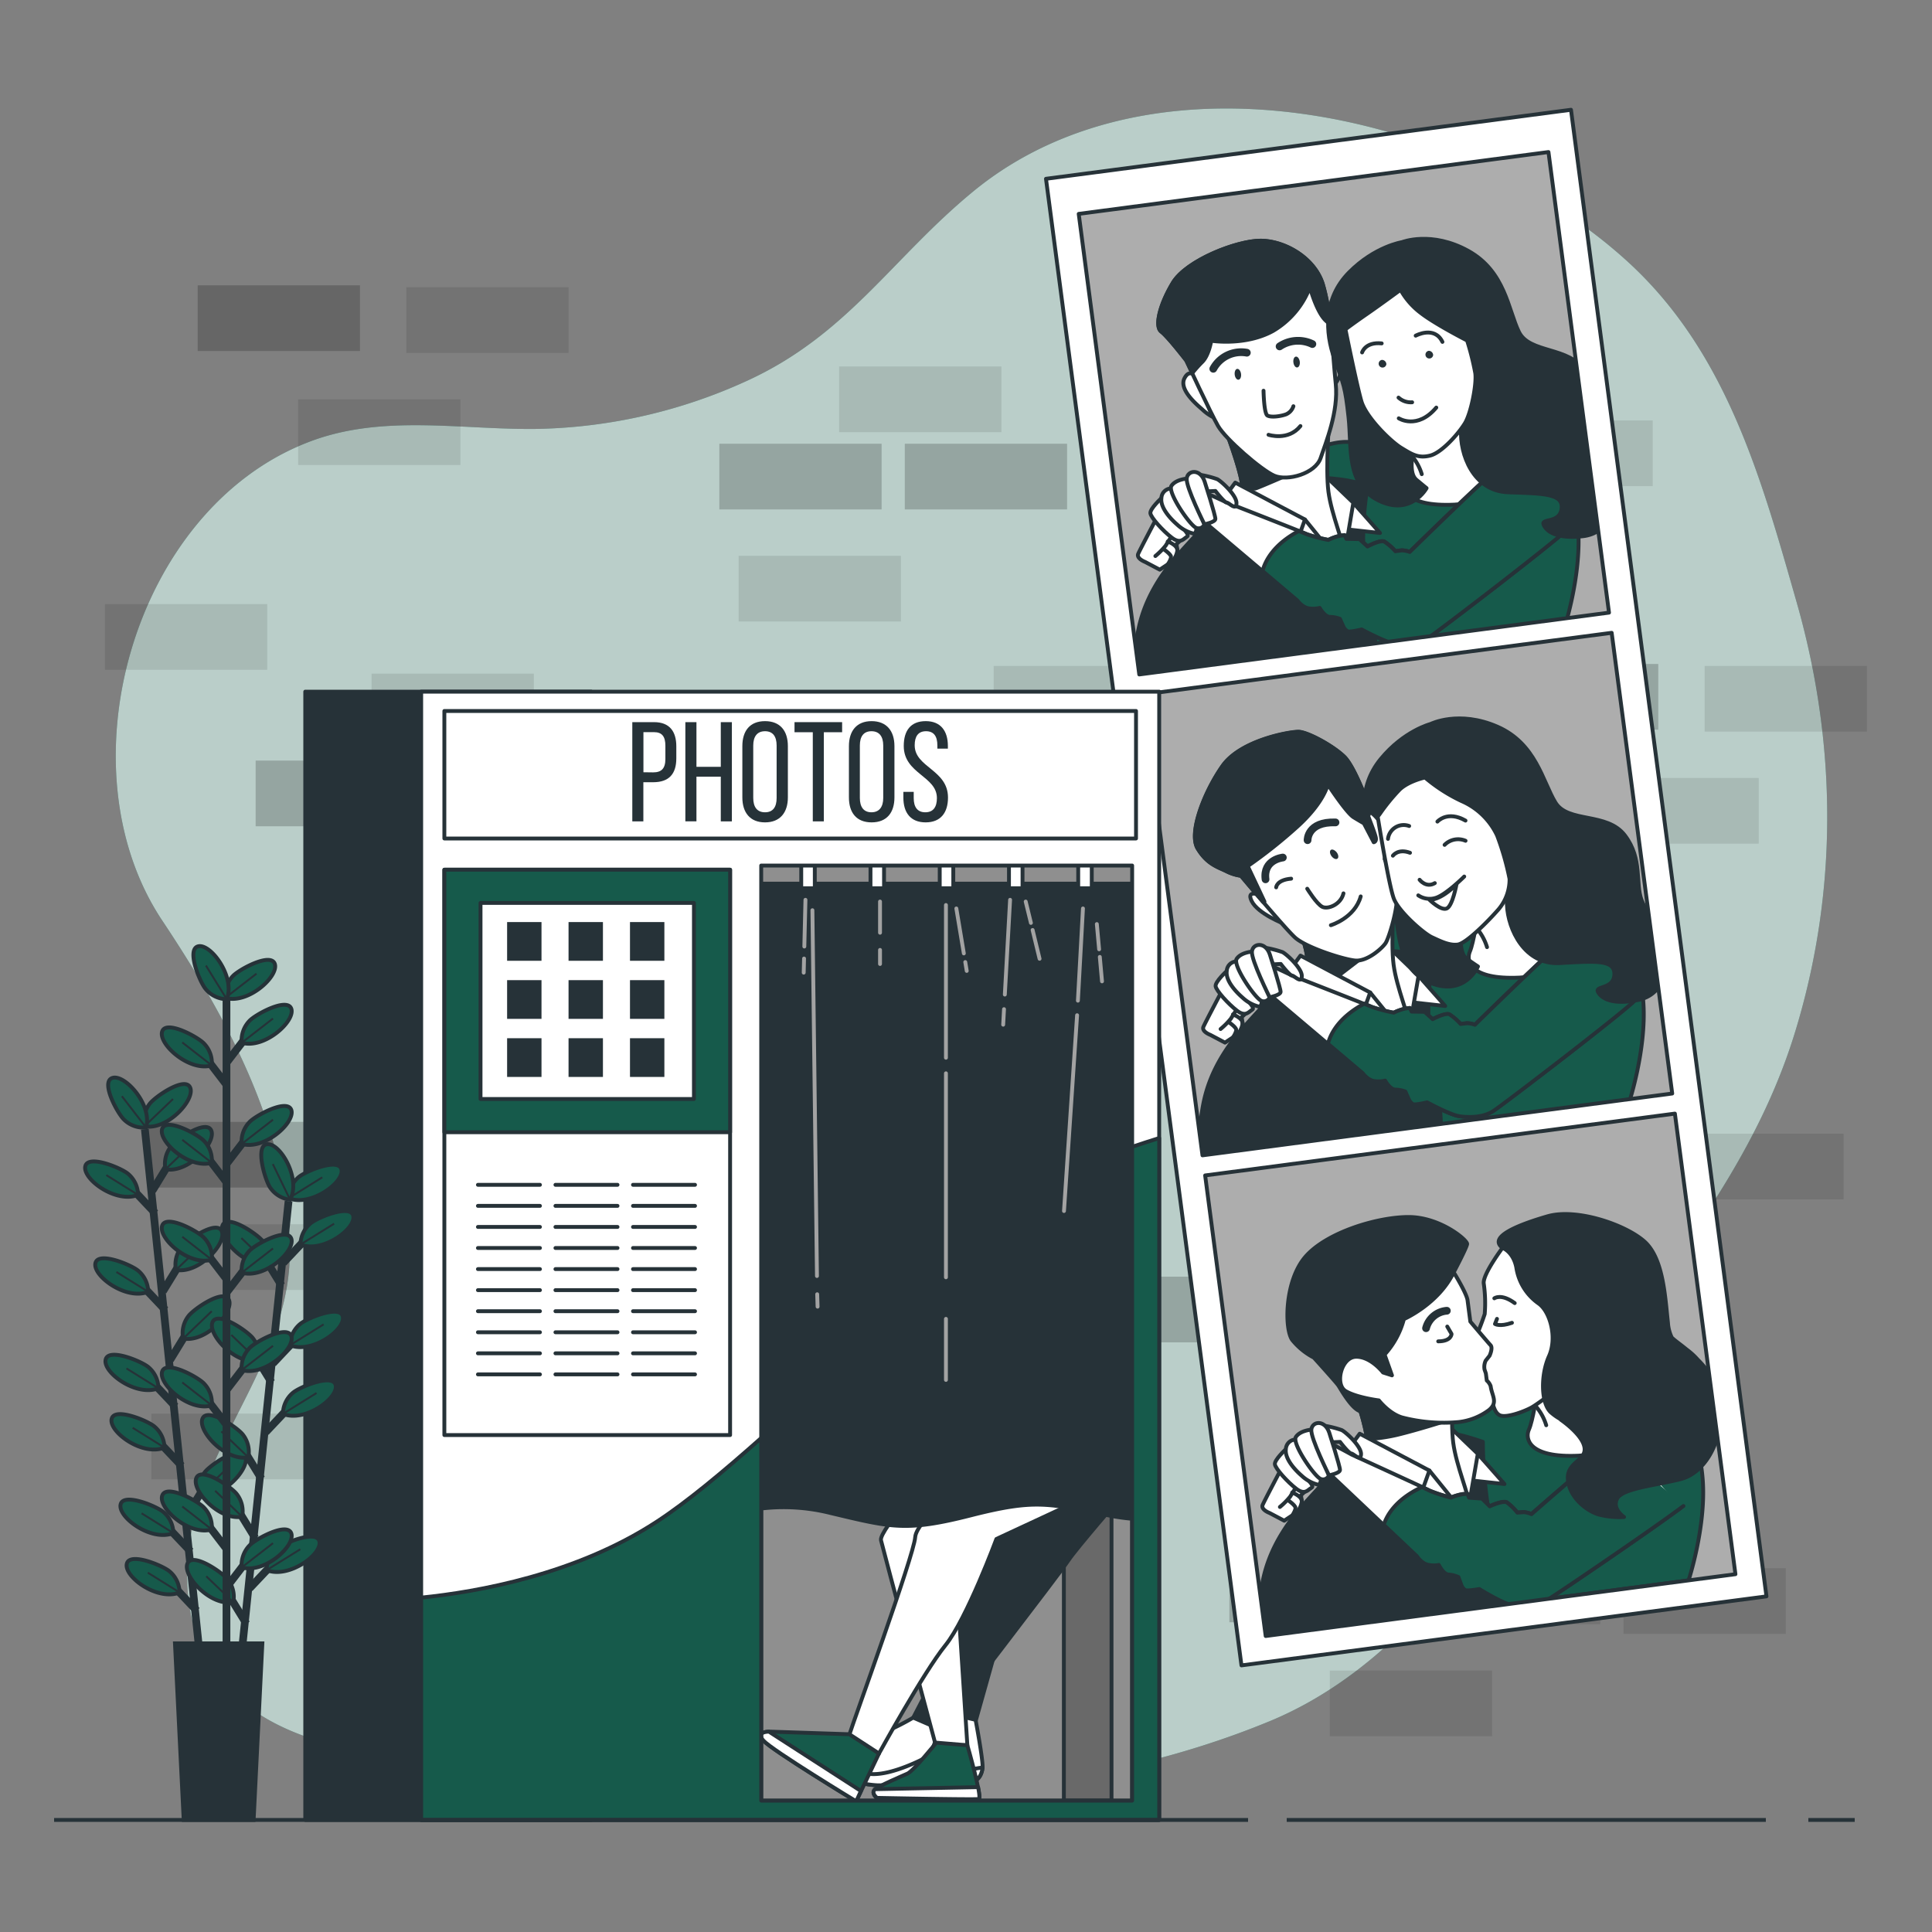 <svg xmlns="http://www.w3.org/2000/svg" viewBox="0 0 500 500"><rect x="0" y="0" width="500" height="500" fill="#808080" stroke="none"/><g id="freepik--background-simple--inject-2"><path d="M465.33,157.13c-.13-.44-.25-.88-.37-1.31-9.14-32-18.09-64.64-43.6-88C379.5,29.48,299.27,10.58,251.86,49.55c-21.05,17.31-32.54,37.1-58.53,49A136.58,136.58,0,0,1,139.21,111c-19.9.31-40.38-4-59.54,3.48C34.47,132,15.66,198.71,42,238.25c16.59,24.9,32.5,54,33,84.74.47,26.61-19.28,46.42-25,71.31-3.06,13.31-1.93,28.23,6.18,39.23,12.19,16.53,35.13,19.9,54.08,22.23,23.77,2.91,47.68,5.47,71.55,7.26,49.32,3.71,100.46,1.53,146.72-17.55,32.9-13.57,54.67-45.08,72.92-74,22.2-35.21,50.78-63.86,63.19-104.62C475.64,230.77,475.39,193.24,465.33,157.13Z" style="fill:#165A4B"></path><path d="M465.33,157.13c-.13-.44-.25-.88-.37-1.31-9.14-32-18.09-64.64-43.6-88C379.5,29.48,299.27,10.58,251.86,49.55c-21.05,17.31-32.54,37.1-58.53,49A136.58,136.58,0,0,1,139.21,111c-19.9.31-40.38-4-59.54,3.48C34.47,132,15.66,198.71,42,238.25c16.59,24.9,32.5,54,33,84.74.47,26.61-19.28,46.42-25,71.31-3.06,13.31-1.93,28.23,6.18,39.23,12.19,16.53,35.13,19.9,54.08,22.23,23.77,2.91,47.68,5.47,71.55,7.26,49.32,3.71,100.46,1.53,146.72-17.55,32.9-13.57,54.67-45.08,72.92-74,22.2-35.21,50.78-63.86,63.19-104.62C475.64,230.77,475.39,193.24,465.33,157.13Z" style="fill:#fff;opacity:0.7"></path></g><g id="freepik--Wall--inject-2"><rect x="370.12" y="330.4" width="42" height="17" style="opacity:0.2"></rect><rect x="101.16" y="409.84" width="42" height="17" style="opacity:0.2"></rect><rect x="38.16" y="290.34" width="42" height="17" style="opacity:0.2"></rect><rect x="354.12" y="269.9" width="42" height="17" style="opacity:0.2"></rect><rect x="387.16" y="171.84" width="42" height="17" style="opacity:0.2"></rect><rect x="231.16" y="192.84" width="42" height="17" style="opacity:0.2"></rect><rect x="234.16" y="336.84" width="42" height="17" style="opacity:0.2"></rect><rect x="186.16" y="336.84" width="42" height="17" style="opacity:0.2"></rect><rect x="66.16" y="196.84" width="42" height="17" style="opacity:0.2"></rect><rect x="113.16" y="196.84" width="42" height="17" style="opacity:0.2"></rect><rect x="284.16" y="192.84" width="42" height="17" style="opacity:0.2"></rect><rect x="387.12" y="293.4" width="42" height="17" style="opacity:0.1"></rect><rect x="420.16" y="405.84" width="42" height="17" style="opacity:0.1"></rect><rect x="435.12" y="293.4" width="42" height="17" style="opacity:0.1"></rect><rect x="96.16" y="174.34" width="42" height="17" style="opacity:0.1"></rect><rect x="27.16" y="156.34" width="42" height="17" style="opacity:0.1"></rect><rect x="441.16" y="172.34" width="42" height="17" style="opacity:0.1"></rect><rect x="413.16" y="201.34" width="42" height="17" style="opacity:0.1"></rect><rect x="51.16" y="73.84" width="42" height="17" style="opacity:0.2"></rect><rect x="105.16" y="74.34" width="42" height="17" style="opacity:0.1"></rect><rect x="77.16" y="103.34" width="42" height="17" style="opacity:0.1"></rect><rect x="318.16" y="402.84" width="42" height="17" style="opacity:0.2"></rect><rect x="372.16" y="403.34" width="42" height="17" style="opacity:0.1"></rect><rect x="344.16" y="432.34" width="42" height="17" style="opacity:0.1"></rect><rect x="257.16" y="172.34" width="42" height="17" style="opacity:0.1"></rect><rect x="217.16" y="316.84" width="42" height="17" style="opacity:0.1"></rect><rect x="191.16" y="365.84" width="42" height="17" style="opacity:0.1"></rect><rect x="232.16" y="407.84" width="42" height="17" style="opacity:0.1"></rect><rect x="234.16" y="114.84" width="42" height="17" style="opacity:0.2"></rect><rect x="186.16" y="114.84" width="42" height="17" style="opacity:0.2"></rect><rect x="217.16" y="94.84" width="42" height="17" style="opacity:0.1"></rect><rect x="191.16" y="143.84" width="42" height="17" style="opacity:0.1"></rect><rect x="58.16" y="316.84" width="42" height="17" style="opacity:0.1"></rect><rect x="365.72" y="82.31" width="42" height="17" style="opacity:0.2"></rect><rect x="385.72" y="108.81" width="42" height="17" style="opacity:0.1"></rect><rect x="39.16" y="365.84" width="42" height="17" style="opacity:0.1"></rect><rect x="287.12" y="330.4" width="42" height="17" style="opacity:0.2"></rect></g><g id="freepik--Photos--inject-2"><path d="M416.41,158.55l-121.57,16L279.17,55.35l121.57-16Zm.69,5.24-121.57,16L311.2,299l121.57-16Zm16.36,124.43-121.57,16,15.67,119.19,121.57-16Z" style="fill:#adadad"></path><path d="M319.21,129s-4.56,3.62-13.93,14.09-10.61,18.85-11.22,23.13a62.94,62.94,0,0,0-.06,11.08l86.63-11.39s-7.08-32.13-17.89-37.76-25.51-5-25.51-5S327.3,122.89,319.21,129Z" style="fill:#263238;stroke:#263238;stroke-linecap:round;stroke-linejoin:round"></path><path d="M367.63,118.1a146.22,146.22,0,0,0-17.26-3.61c-8.72-1.2-17.28,6.47-18.3,7.61S344,123.39,349,124.41l5,1s-2.45,13.25-.35,22.87a132.61,132.61,0,0,1,2.43,21l48.67-6.4s4.44-13.51,3.7-25.5-5.3-16.08-11.48-19.64S367.63,118.1,367.63,118.1Z" style="fill:#165A4B;stroke:#263238;stroke-linecap:round;stroke-linejoin:round"></path><polygon points="350.24 130.12 357.15 137.94 348.12 136.94 350.24 130.12" style="fill:#fff;stroke:#263238;stroke-linecap:round;stroke-linejoin:round"></polygon><path d="M341.79,122l8.45,8.12L348,143.34s-4.58-6.78-5.68-11.33A33.34,33.34,0,0,1,341.79,122Z" style="fill:#fff;stroke:#263238;stroke-linecap:round;stroke-linejoin:round"></path><path d="M317,110.82s3.82,9.91,4.4,14.36,1,6.58,1,6.58,12.75,6.38,17.31,9.14,8.19,4.8,8.21,2.44-3.34-10.13-4.12-16.07.21-18.83.21-18.83-6.05,6.33-11,7S317,110.82,317,110.82Z" style="fill:#fff;stroke:#263238;stroke-linecap:round;stroke-linejoin:round"></path><path d="M328.89,115.08a66.73,66.73,0,0,1-11.9-4.26s3.82,9.91,4.4,14.36c.05.39.1.73.15,1.08a2.5,2.5,0,0,0,1.52.39l1.64-.22.15,0c.67-.08,14.63-6.24,14.63-6.24Z" style="fill:#263238;stroke:#263238;stroke-linecap:round;stroke-linejoin:round"></path><polygon points="319.68 124.9 337.72 134.45 345.33 143.85 335.63 140.26 332.34 148.42 315.69 130.3 319.68 124.9" style="fill:#fff;stroke:#263238;stroke-linecap:round;stroke-linejoin:round"></polygon><line x1="335.63" y1="140.26" x2="337.72" y2="134.45" style="fill:#fff;stroke:#263238;stroke-linecap:round;stroke-linejoin:round"></line><path d="M309.53,97.53s-1.64-2.3-3,.39,2.5,6.22,4.58,8a11.83,11.83,0,0,0,2.77,2Z" style="fill:#fff;stroke:#263238;stroke-linecap:round;stroke-linejoin:round"></path><path d="M344.52,88.06s.34-2.81,2.8-1.08.8,6.65-.18,9.17a12.08,12.08,0,0,1-1.49,3.08Z" style="fill:none;stroke:#263238;stroke-linecap:round;stroke-linejoin:round"></path><path d="M307,93.32s6.28,13.53,8.23,16.92,11.14,11.39,14.55,12.87,10.64-.54,12-4.58,4.65-12,3.91-19.16-1.22-19.12-3.4-25.91-9.82-11.13-16-11.17S307,67.39,303.52,73.21s-4.72,11.33-3,12.61S307,93.32,307,93.32Z" style="fill:#fff;stroke:#263238;stroke-linecap:round;stroke-linejoin:round"></path><path d="M326.3,62.29c-6.22,0-19.26,5.1-22.78,10.92s-4.72,11.33-3,12.61,6.55,7.5,6.55,7.5l1.51,3.22a33,33,0,0,1,2.6-2.9c1.71-1.73,2.29-5.45,2.29-5.45s8.76,1.42,15.95-2.52A22.24,22.24,0,0,0,339,74.33s1.7,6.42,4.14,8.67c.44.4.84.79,1.19,1.14a60.8,60.8,0,0,0-2-10.68C340.16,66.68,332.52,62.33,326.3,62.29Z" style="fill:#263238;stroke:#263238;stroke-linecap:round;stroke-linejoin:round"></path><path d="M314,95.44a8.21,8.21,0,0,1,8.68-4.16" style="fill:none;stroke:#263238;stroke-linecap:round;stroke-linejoin:round;stroke-width:2px"></path><path d="M331.16,89.65a8.56,8.56,0,0,1,8.48-.61" style="fill:none;stroke:#263238;stroke-linecap:round;stroke-linejoin:round;stroke-width:2px"></path><path d="M327,101.12s.1,5.86,1,6.41,3.39.23,4.83-.3a3.41,3.41,0,0,0,1.9-2.1" style="fill:none;stroke:#263238;stroke-linecap:round;stroke-linejoin:round"></path><path d="M321.18,96.76c.1.77-.18,1.45-.64,1.51s-.91-.52-1-1.3.19-1.45.64-1.51S321.08,96,321.18,96.76Z" style="fill:#263238"></path><path d="M336.38,93.58c.1.78-.19,1.46-.65,1.52s-.9-.52-1-1.3.18-1.45.64-1.51S336.27,92.81,336.38,93.58Z" style="fill:#263238"></path><path d="M328.29,112.52s5.09,1.69,8.26-2.26" style="fill:none;stroke:#263238;stroke-linecap:round;stroke-linejoin:round"></path><path d="M365.52,114.59s-1,6.94-2,9.26-.12,7.36,12.87,6.75,11.93-14.91,11.93-14.91l-9.63-13.17S370.63,112,365.52,114.59Z" style="fill:#fff;stroke:#263238;stroke-linecap:round;stroke-linejoin:round"></path><path d="M365.11,117.64a13.71,13.71,0,0,1,2.84,5.07" style="fill:#fff;stroke:#263238;stroke-linecap:round;stroke-linejoin:round"></path><path d="M317.5,130.06s19.29,7.53,20.72,8.18a38.45,38.45,0,0,0,5.56,1.46,13.25,13.25,0,0,1,3.05-1.08l1.15-.15.46.95,3.37.06,2.1,1.91s3.29-1.78,4.36-1.25a14.63,14.63,0,0,1,2.85,2.48l1.65-.22a6.94,6.94,0,0,1,2.07.4s20.37-20,22.55-21.26,8.46-3.29,13.35-.58,6.49,13.58,5.69,15.2-34.34,27.34-37,29-6.33,1.67-8.73,1.32-8.36-3.61-8.36-3.61-3.09.75-3.63.48a2.94,2.94,0,0,1-1-1l-1-2.23a7.54,7.54,0,0,0-2.58-.5c-1.34,0-2.66-2.33-2.66-2.33a7,7,0,0,1-2.5.16c-1.86-.09-3.29-2.09-3.29-2.09l-23-19.46-3.81-2.19s1.86-6.28,2.35-6.35S317.5,130.06,317.5,130.06Z" style="fill:#fff;stroke:#263238;stroke-linecap:round;stroke-linejoin:round"></path><path d="M400.74,121c-4.89-2.71-11.17-.71-13.35.58s-22.55,21.26-22.55,21.26a6.94,6.94,0,0,0-2.07-.4l-1.65.22a14.63,14.63,0,0,0-2.85-2.48c-1.07-.53-4.36,1.25-4.36,1.25l-2.1-1.91-3.37-.06-.46-.95-1.15.15a13.25,13.25,0,0,0-3.05,1.08,38.45,38.45,0,0,1-5.56-1.46c-.24-.11-1-.42-2.1-.85-6.47,3.46-8.66,7.64-9.38,10.34l9,7.62s1.43,2,3.29,2.09a7,7,0,0,0,2.5-.16s1.32,2.34,2.66,2.33a7.54,7.54,0,0,1,2.58.5l1,2.23a2.94,2.94,0,0,0,1,1c.54.27,3.63-.48,3.63-.48s6,3.25,8.36,3.61,6.1.37,8.73-1.32,36.18-27.42,37-29S405.63,123.67,400.74,121Z" style="fill:#165A4B;stroke:#263238;stroke-linecap:round;stroke-linejoin:round"></path><path d="M299.12,134.49s-4,7.58-4.55,8.82,1.79,2.12,1.79,2.12l3.79,2s2.47-1.67,2.94-1.9a5.19,5.19,0,0,0,1.61-3.07l-.22-1.65s1.5-1.37,2.69-2.53-.34-5.16-1.11-5.9S300.87,131.24,299.12,134.49Z" style="fill:#fff;stroke:#263238;stroke-linecap:round;stroke-linejoin:round"></path><path d="M303.76,137.91s-1.53,2.38-2.08,3.29a18.56,18.56,0,0,1-2.67,2.7" style="fill:none;stroke:#263238;stroke-linecap:round;stroke-linejoin:round"></path><path d="M301.13,142.11s1.84,1.27,1.93,1.93-.9,2.13-.9,2.13" style="fill:none;stroke:#263238;stroke-linecap:round;stroke-linejoin:round"></path><path d="M302.21,140.13s2.65,1,2.49,2.35" style="fill:none;stroke:#263238;stroke-linecap:round;stroke-linejoin:round"></path><path d="M300.57,128.93s-3,2.74-2.85,3.9,3.29,4.6,5.54,6.32,3.05.27,3.83-.17,0-1.18-1.77-3.29S300.57,128.93,300.57,128.93Z" style="fill:#fff;stroke:#263238;stroke-linecap:round;stroke-linejoin:round"></path><path d="M303.09,126.41a2.59,2.59,0,0,0-2.52,2.52c-.34,2.56,2.57,5.53,4.09,6.84a9.53,9.53,0,0,0,4.16,2.31c.85.06.82-1.45.82-1.45s-4-6-4.63-7.11S303.09,126.41,303.09,126.41Z" style="fill:#fff;stroke:#263238;stroke-linecap:round;stroke-linejoin:round"></path><path d="M310.69,122.9A25.9,25.9,0,0,1,315,124c1.08.53,5.08,4.2,5,6.23s-1.86-.09-2.54-.17-2.91-3-2.91-3l-2,.1Z" style="fill:#fff;stroke:#263238;stroke-linecap:round;stroke-linejoin:round"></path><path d="M307.12,123.87s-2.83.2-3.95,1.86,4.9,10.44,6.47,10.9a1.59,1.59,0,0,0,2.06-.94Z" style="fill:#fff;stroke:#263238;stroke-linecap:round;stroke-linejoin:round"></path><path d="M311.75,124.6s2.84,8.86,2.79,9.71-2.84,1.38-2.84,1.38-4.79-9.61-4.58-11.82S310.63,121.22,311.75,124.6Z" style="fill:#fff;stroke:#263238;stroke-linecap:round;stroke-linejoin:round"></path><path d="M362.86,62.66s-7.07,1.1-13.74,7.85-6.18,15.58-3.78,22.32S348.13,100,349,108s-.76,17.23,7.69,21.49,12.51-3.16,12.51-3.16-.56-.43-2.64-2.17-.86-6.6-.92-8.27-5.25-5.52-8.47-10.81-6-16-5.27-18.44,10.84-1.76,11.83-1.89,12.53,2,13.92,7.57.83,12.65.47,18.9,3.1,15.88,12.2,16.19,14.31.3,13.82,4.23-5.39,2.39-4.66,4.14,3.35,3.75,10.14,3,8.91-7.55,8.54-12.87-3.93-8.22-5.2-12.75,1.3-10.58-2.75-17.09-14.35-4.5-17.12-10.18S389.54,70.23,380,64.94,362.86,62.66,362.86,62.66Z" style="fill:#263238;stroke:#263238;stroke-linecap:round;stroke-linejoin:round"></path><path d="M348.2,85.23s2.9,14.39,4.13,18.6,7.58,10.41,10.31,12.07,4.4,2.78,7.49,2,7.45-5.84,9-8.39,3.06-10,2.67-12.94a68.7,68.7,0,0,0-2.12-8.45s-8.1-4.14-11.83-7A19.39,19.39,0,0,1,362.46,75s-5,3.69-8.59,6.17S348.2,85.23,348.2,85.23Z" style="fill:#fff;stroke:#263238;stroke-linecap:round;stroke-linejoin:round"></path><path d="M361.94,102.9a4.73,4.73,0,0,0,3.52,1.21" style="fill:none;stroke:#263238;stroke-linecap:round;stroke-linejoin:round"></path><path d="M362,108.26s4.77,3.07,9.71-2.78" style="fill:none;stroke:#263238;stroke-linecap:round;stroke-linejoin:round"></path><path d="M370.9,91.9a1,1,0,1,1-1.15-1.11A1.15,1.15,0,0,1,370.9,91.9Z" style="fill:#263238"></path><path d="M358.79,94.25a1,1,0,1,1-1.16-1.11A1.15,1.15,0,0,1,358.79,94.25Z" style="fill:#263238"></path><path d="M352.51,91.21s.81-2.79,5.07-2.34" style="fill:none;stroke:#263238;stroke-linecap:round;stroke-linejoin:round"></path><path d="M366.38,86.87s4.85-2.65,6.92,1.61" style="fill:none;stroke:#263238;stroke-linecap:round;stroke-linejoin:round"></path><path d="M336.09,251.4s-4.56,3.62-13.93,14.09-10.61,18.85-11.23,23.13a63.61,63.61,0,0,0-.05,11.08l86.63-11.39s-7.08-32.14-17.89-37.76-25.51-5-25.51-5S344.18,245.3,336.09,251.4Z" style="fill:#263238;stroke:#263238;stroke-linecap:round;stroke-linejoin:round"></path><path d="M384.51,240.5a147.35,147.35,0,0,0-17.26-3.6c-8.72-1.21-17.28,6.47-18.3,7.61s11.91,1.28,16.92,2.3l5,1s-2.46,13.24-.35,22.87a133.32,133.32,0,0,1,2.42,21l48.68-6.4s4.44-13.51,3.7-25.5-5.31-16.09-11.48-19.64S384.51,240.5,384.51,240.5Z" style="fill:#165A4B;stroke:#263238;stroke-linecap:round;stroke-linejoin:round"></path><polygon points="367.12 252.53 374.02 260.35 365 259.35 367.12 252.53" style="fill:#fff;stroke:#263238;stroke-linecap:round;stroke-linejoin:round"></polygon><path d="M358.67,244.4l8.45,8.13-2.29,13.22s-4.58-6.78-5.69-11.34A33.54,33.54,0,0,1,358.67,244.4Z" style="fill:#fff;stroke:#263238;stroke-linecap:round;stroke-linejoin:round"></path><path d="M333.87,233.23s3.82,9.9,4.4,14.36,1,6.58,1,6.58,12.75,6.38,17.31,9.14,8.19,4.79,8.21,2.44-3.35-10.13-4.13-16.07.21-18.83.21-18.83-6.05,6.33-11,7S333.87,233.23,333.87,233.23Z" style="fill:#fff;stroke:#263238;stroke-linecap:round;stroke-linejoin:round"></path><path d="M355.76,245.33l-20.83-9.21c1.18,3.27,3,8.55,3.34,11.47.59,4.45,1,6.58,1,6.58l3,1.5Z" style="fill:#263238;stroke:#263238;stroke-linecap:round;stroke-linejoin:round"></path><polygon points="336.56 247.31 354.6 256.86 362.21 266.26 352.51 262.67 349.22 270.83 332.57 252.7 336.56 247.31" style="fill:#fff;stroke:#263238;stroke-linecap:round;stroke-linejoin:round"></polygon><line x1="352.51" y1="262.67" x2="354.6" y2="256.86" style="fill:#fff;stroke:#263238;stroke-linecap:round;stroke-linejoin:round"></line><path d="M382.4,237s-1,6.94-2,9.26-.12,7.36,12.87,6.74,11.92-14.91,11.92-14.91l-9.62-13.16S387.51,234.42,382.4,237Z" style="fill:#fff;stroke:#263238;stroke-linecap:round;stroke-linejoin:round"></path><path d="M382,240.05a13.59,13.59,0,0,1,2.84,5.07" style="fill:#fff;stroke:#263238;stroke-linecap:round;stroke-linejoin:round"></path><path d="M334.38,252.47s19.29,7.53,20.72,8.18a39.43,39.43,0,0,0,5.56,1.45,13.4,13.4,0,0,1,3-1.07l1.15-.15.46.95,3.37.06,2.09,1.9s3.3-1.77,4.37-1.24A14.63,14.63,0,0,1,378,265l1.65-.22a6.55,6.55,0,0,1,2.06.4s20.38-20,22.56-21.26,8.46-3.3,13.35-.58,6.48,13.58,5.69,15.2-34.34,27.34-37,29-6.33,1.67-8.73,1.31-8.36-3.6-8.36-3.6-3.09.75-3.63.48a2.94,2.94,0,0,1-1-1.05l-1-2.22a7.54,7.54,0,0,0-2.58-.5c-1.35,0-2.66-2.34-2.66-2.34a6.8,6.8,0,0,1-2.5.17c-1.86-.1-3.29-2.09-3.29-2.09l-23-19.46-3.81-2.19s1.86-6.29,2.35-6.35S334.38,252.47,334.38,252.47Z" style="fill:#fff;stroke:#263238;stroke-linecap:round;stroke-linejoin:round"></path><path d="M417.62,243.37c-4.89-2.72-11.17-.72-13.35.58s-22.56,21.26-22.56,21.26a6.55,6.55,0,0,0-2.06-.4L378,265a14.63,14.63,0,0,0-2.85-2.48c-1.07-.53-4.37,1.24-4.37,1.24l-2.09-1.9-3.37-.06-.46-.95-1.15.15a13.4,13.4,0,0,0-3,1.07,39.43,39.43,0,0,1-5.56-1.45l-2.1-.86c-6.47,3.47-8.66,7.65-9.38,10.35l9,7.62s1.43,2,3.29,2.09a6.8,6.8,0,0,0,2.5-.17s1.31,2.35,2.66,2.34a7.54,7.54,0,0,1,2.58.5l1,2.22a2.94,2.94,0,0,0,1,1.05c.54.27,3.63-.48,3.63-.48s6,3.25,8.36,3.6,6.09.38,8.73-1.31,36.17-27.42,37-29S422.51,246.08,417.62,243.37Z" style="fill:#165A4B;stroke:#263238;stroke-linecap:round;stroke-linejoin:round"></path><path d="M316,256.9s-4,7.58-4.55,8.82,1.79,2.11,1.79,2.11l3.79,2s2.46-1.66,2.94-1.89a5.19,5.19,0,0,0,1.61-3.07l-.22-1.65s1.5-1.37,2.69-2.53-.34-5.16-1.11-5.9S317.75,253.65,316,256.9Z" style="fill:#fff;stroke:#263238;stroke-linecap:round;stroke-linejoin:round"></path><path d="M320.64,260.32s-1.53,2.38-2.08,3.29a18.56,18.56,0,0,1-2.67,2.7" style="fill:none;stroke:#263238;stroke-linecap:round;stroke-linejoin:round"></path><path d="M318,264.52s1.84,1.27,1.93,1.93-.9,2.13-.9,2.13" style="fill:none;stroke:#263238;stroke-linecap:round;stroke-linejoin:round"></path><path d="M319.09,262.53s2.65,1,2.49,2.36" style="fill:none;stroke:#263238;stroke-linecap:round;stroke-linejoin:round"></path><path d="M317.45,251.33s-3,2.75-2.85,3.9,3.29,4.61,5.53,6.33,3.06.27,3.84-.17,0-1.18-1.77-3.29S317.45,251.33,317.45,251.33Z" style="fill:#fff;stroke:#263238;stroke-linecap:round;stroke-linejoin:round"></path><path d="M320,248.82a2.59,2.59,0,0,0-2.52,2.51c-.34,2.57,2.57,5.54,4.09,6.85a9.59,9.59,0,0,0,4.16,2.31c.85.06.82-1.45.82-1.45s-4-6-4.63-7.11S320,248.82,320,248.82Z" style="fill:#fff;stroke:#263238;stroke-linecap:round;stroke-linejoin:round"></path><path d="M327.56,245.3a26.25,26.25,0,0,1,4.35,1.11c1.07.53,5.08,4.2,5,6.23s-1.86-.1-2.54-.17-2.91-3-2.91-3l-2,.1Z" style="fill:#fff;stroke:#263238;stroke-linecap:round;stroke-linejoin:round"></path><path d="M324,246.28s-2.83.2-3.95,1.86,4.89,10.43,6.47,10.9a1.6,1.6,0,0,0,2.06-.94Z" style="fill:#fff;stroke:#263238;stroke-linecap:round;stroke-linejoin:round"></path><path d="M328.63,247s2.84,8.86,2.79,9.71-2.84,1.38-2.84,1.38-4.79-9.61-4.58-11.82S327.51,243.63,328.63,247Z" style="fill:#fff;stroke:#263238;stroke-linecap:round;stroke-linejoin:round"></path><path d="M370.25,187.36s-6.94,1.76-12.95,9.1-4.7,16.09-1.69,22.57,3.45,6.9,5.07,14.72.85,17.22,9.66,20.68,12.16-4.31,12.16-4.31-.6-.38-2.83-1.92-1.48-6.49-1.69-8.15-5.74-5-9.44-10-7.43-15.37-7-17.87,10.64-2.76,11.61-3,7.36,1.57,9.27,6.94S389.74,228,390,234.25s4.56,15.51,13.65,15,14.27-1,14.15,2.92-5.15,2.88-4.25,4.55,3.68,3.43,10.37,2.08,8.17-8.35,7.31-13.62-4.68-7.81-6.37-12.2.31-10.65-4.33-16.77-14.71-3.13-18-8.53-5-15.24-15-19.61S370.25,187.36,370.25,187.36Z" style="fill:#263238;stroke:#263238;stroke-linecap:round;stroke-linejoin:round"></path><path d="M326.36,231.73s-4.05-1.73-2.4,1.53,8.42,5.85,8.42,5.85Z" style="fill:#fff;stroke:#263238;stroke-linecap:round;stroke-linejoin:round"></path><path d="M321.18,226.67S332.32,240,335.1,242.58s12.4,5.68,15.57,6,7.06-3.19,7.93-4.52,3.3-9.31,2.87-12.56-3.12-9.16-3.12-9.16,1-5.35-.37-8.13a10.9,10.9,0,0,0-3.13-3.93s-3.94-11.49-6.93-14.4-9.54-6.4-11.81-6.45-15,2.15-19.71,8.85-8.86,17.35-6.42,21.37,5.15,4.72,7.38,5.82A12,12,0,0,0,321.18,226.67Z" style="fill:#fff;stroke:#263238;stroke-linecap:round;stroke-linejoin:round"></path><path d="M356,216.52c-.35-1.35-1.92-5.32-1.92-5.32l.6-1.38c-.73-2.06-4.14-11.4-6.79-14-3-2.91-9.54-6.4-11.81-6.45s-15,2.15-19.71,8.85-8.86,17.35-6.42,21.37,5.15,4.72,7.38,5.82a12,12,0,0,0,3.82,1.24s2.67,3.19,5.73,6.76l.36-.08-4.33-9.18A128.66,128.66,0,0,0,335.69,214c7-6.31,7.95-11,7.95-11s4.8,7.37,6.69,8.52,2.64,1.56,2.64,1.56l2.55,4.89S356.38,217.86,356,216.52Z" style="fill:#263238;stroke:#263238;stroke-linecap:round;stroke-linejoin:round"></path><path d="M330.27,229.65s.09-1.93,3.88-2.25" style="fill:none;stroke:#263238;stroke-linecap:round;stroke-linejoin:round"></path><path d="M332,221.93s-5.16.51-4.48,5.64" style="fill:none;stroke:#263238;stroke-linecap:round;stroke-linejoin:round;stroke-width:2px"></path><path d="M338.4,217.44s-.11-4.85,7.23-4.6" style="fill:none;stroke:#263238;stroke-linecap:round;stroke-linejoin:round;stroke-width:2px"></path><path d="M345.94,220.59c.47.62.55,1.35.19,1.63s-1.05,0-1.52-.63-.55-1.35-.19-1.63S345.47,220,345.94,220.59Z" style="fill:#263238"></path><path d="M338.31,230s2.45,4,3.93,4.7,4.79-.63,5.45-3.5" style="fill:none;stroke:#263238;stroke-linecap:round;stroke-linejoin:round"></path><path d="M344.43,239.44s6.19-1.86,7.72-7.45" style="fill:none;stroke:#263238;stroke-linecap:round;stroke-linejoin:round"></path><path d="M368.78,201.22s-4.23.91-6.55,3.13a49.91,49.91,0,0,0-5.09,6.23l-.59.78s2.85,17.72,4.17,21.19,7.81,9.07,9.85,10,4.46,2.2,6.68,1.9,7.9-6.08,10.47-9a11.93,11.93,0,0,0,2.95-8,70,70,0,0,0-3.22-11.23,18.07,18.07,0,0,0-9.17-8.89A42.63,42.63,0,0,1,368.78,201.22Z" style="fill:#fff;stroke:#263238;stroke-linecap:round;stroke-linejoin:round"></path><path d="M367.39,227.68s1.68,2.21,3.94.87" style="fill:none;stroke:#263238;stroke-linecap:round;stroke-linejoin:round"></path><path d="M367.05,231.72a5.25,5.25,0,0,0,4.61.62c2.66-.88,7.28-5.49,7.28-5.49" style="fill:none;stroke:#263238;stroke-linecap:round;stroke-linejoin:round"></path><path d="M376.94,228.86s-1,5.52-2.49,6.24-4.46-2.2-4.46-2.2S372.79,233.06,376.94,228.86Z" style="fill:#fff;stroke:#263238;stroke-linecap:round;stroke-linejoin:round"></path><path d="M373.86,218.65a4.92,4.92,0,0,1,5.42-1.06" style="fill:none;stroke:#263238;stroke-linecap:round;stroke-linejoin:round"></path><path d="M360.48,221.45s1.32-1.91,4.43-.75" style="fill:none;stroke:#263238;stroke-linecap:round;stroke-linejoin:round"></path><path d="M372,212.63s2.57-2.95,7.27-.26" style="fill:none;stroke:#263238;stroke-linecap:round;stroke-linejoin:round"></path><path d="M364.69,213.77a4.09,4.09,0,0,0-5.48,3.33" style="fill:none;stroke:#263238;stroke-linecap:round;stroke-linejoin:round"></path><path d="M351.42,375.13s-4.56,3.62-13.93,14.08-10.61,18.86-11.22,23.13a63.06,63.06,0,0,0-.06,11.09L412.84,412S405.76,379.9,395,374.27s-25.5-5-25.5-5S359.52,369,351.42,375.13Z" style="fill:#263238;stroke:#263238;stroke-linecap:round;stroke-linejoin:round"></path><path d="M399.84,364.23a148.58,148.58,0,0,0-17.26-3.61c-8.72-1.2-17.28,6.47-18.3,7.61s5.48,1.43,10.48,2.45a69.71,69.71,0,0,1,9,2.47,118.34,118.34,0,0,0,2.11,21.29,132.5,132.5,0,0,1,2.43,21L437,409s4.44-13.51,3.7-25.5-5.3-16.09-11.48-19.64S399.84,364.23,399.84,364.23Z" style="fill:#165A4B;stroke:#263238;stroke-linecap:round;stroke-linejoin:round"></path><polygon points="382.45 376.25 389.36 384.07 380.33 383.08 382.45 376.25" style="fill:#fff;stroke:#263238;stroke-linecap:round;stroke-linejoin:round"></polygon><path d="M374,368.13l8.45,8.12-2.28,13.23s-4.59-6.79-5.69-11.34A33.72,33.72,0,0,1,374,368.13Z" style="fill:#fff;stroke:#263238;stroke-linecap:round;stroke-linejoin:round"></path><path d="M349.2,357s3.82,9.9,4.41,14.36,1,6.57,1,6.57S367.4,384.27,372,387s8.19,4.8,8.22,2.45-3.35-10.14-4.13-16.08.21-18.83.21-18.83-6.05,6.34-11,7S349.2,357,349.2,357Z" style="fill:#fff;stroke:#263238;stroke-linecap:round;stroke-linejoin:round"></path><path d="M365.25,361.56c-1.81.24-4.45-.32-7.06-1.11l-7.48.65a64,64,0,0,1,2.9,10.22c.05.4.1.76.15,1.12a43.61,43.61,0,0,0,7.83-1.1c5.45-1.32,12.33-3.52,14.15-4.11v-.5l-7.94-5.93A9.85,9.85,0,0,1,365.25,361.56Z" style="fill:#263238;stroke:#263238;stroke-linecap:round;stroke-linejoin:round"></path><polygon points="351.89 371.04 369.93 380.58 377.55 389.99 367.84 386.4 364.55 394.55 347.9 376.43 351.89 371.04" style="fill:#fff;stroke:#263238;stroke-linecap:round;stroke-linejoin:round"></polygon><line x1="367.84" y1="386.4" x2="369.93" y2="380.58" style="fill:#fff;stroke:#263238;stroke-linecap:round;stroke-linejoin:round"></line><path d="M397.73,360.73s-1,6.93-2.05,9.25-.12,7.37,12.87,6.75,11.93-14.91,11.93-14.91l-9.63-13.16S402.84,358.15,397.73,360.73Z" style="fill:#fff;stroke:#263238;stroke-linecap:round;stroke-linejoin:round"></path><path d="M397.32,363.78a13.43,13.43,0,0,1,2.84,5.07" style="fill:#fff;stroke:#263238;stroke-linecap:round;stroke-linejoin:round"></path><path d="M434.93,390.25c-9,6.64-33,23-35.22,24.23-2.73,1.53-6.42,1.31-8.79.82s-8.15-4.06-8.15-4.06-3.12.56-3.65.27a3,3,0,0,1-.91-1.1l-.84-2.27a7.6,7.6,0,0,0-2.55-.65c-1.34-.07-2.52-2.48-2.52-2.48a6.87,6.87,0,0,1-2.51,0c-1.85-.2-3.17-2.27-3.17-2.27L344.71,382l-3.68-2.4s2.21-6.17,2.7-6.21,6.07,3.05,6.07,3.05,18.84,8.61,20.23,9.34a39.28,39.28,0,0,0,5.47,1.76,13.68,13.68,0,0,1,3.1-.9l1.16-.09.41,1,3.36.24,2,2s3.39-1.59,4.44-1a14.86,14.86,0,0,1,2.7,2.63l1.66-.12a6.75,6.75,0,0,1,2,.51s19-16.65,23.12-19.58" style="fill:#fff;stroke:#263238;stroke-linecap:round;stroke-linejoin:round"></path><path d="M417.59,373.73c-6.23,5-21.24,18.13-21.24,18.13a6.75,6.75,0,0,0-2-.51l-1.66.12a14.86,14.86,0,0,0-2.7-2.63c-1.05-.59-4.44,1-4.44,1l-2-2-3.36-.24-.41-1-1.16.09a13.68,13.68,0,0,0-3.1.9,39.28,39.28,0,0,1-5.47-1.76c-.24-.12-1-.48-2-1-6.66,3.09-9.07,7.14-9.94,9.79l8.58,8.12s1.32,2.07,3.17,2.27a6.87,6.87,0,0,0,2.51,0s1.18,2.41,2.52,2.48a7.6,7.6,0,0,1,2.55.65l.84,2.27a3,3,0,0,0,.91,1.1c.53.29,3.65-.27,3.65-.27s5.78,3.57,8.15,4.06,6.06.71,8.79-.82c2.29-1.3,27.56-18.48,35.9-24.73" style="fill:#165A4B;stroke:#263238;stroke-linecap:round;stroke-linejoin:round"></path><path d="M331.33,380.62s-4,7.58-4.55,8.83,1.79,2.11,1.79,2.11l3.79,2s2.47-1.67,2.94-1.9a5.19,5.19,0,0,0,1.61-3.06c-.11-.83-.21-1.65-.21-1.65s1.49-1.37,2.68-2.54-.34-5.16-1.11-5.89S333.08,377.37,331.33,380.62Z" style="fill:#fff;stroke:#263238;stroke-linecap:round;stroke-linejoin:round"></path><path d="M336,384s-1.54,2.39-2.09,3.3a18.56,18.56,0,0,1-2.67,2.7" style="fill:none;stroke:#263238;stroke-linecap:round;stroke-linejoin:round"></path><path d="M333.34,388.25s1.84,1.27,1.93,1.93-.89,2.13-.89,2.13" style="fill:none;stroke:#263238;stroke-linecap:round;stroke-linejoin:round"></path><path d="M334.42,386.26s2.65,1,2.49,2.36" style="fill:none;stroke:#263238;stroke-linecap:round;stroke-linejoin:round"></path><path d="M332.78,375.06s-3,2.75-2.84,3.9,3.29,4.6,5.53,6.32,3,.27,3.84-.17,0-1.17-1.78-3.29S332.78,375.06,332.78,375.06Z" style="fill:#fff;stroke:#263238;stroke-linecap:round;stroke-linejoin:round"></path><path d="M335.3,372.55a2.59,2.59,0,0,0-2.52,2.51c-.33,2.56,2.57,5.54,4.09,6.85a9.69,9.69,0,0,0,4.16,2.31c.85,0,.82-1.45.82-1.45s-4-6-4.63-7.12S335.3,372.55,335.3,372.55Z" style="fill:#fff;stroke:#263238;stroke-linecap:round;stroke-linejoin:round"></path><path d="M342.9,369a26.2,26.2,0,0,1,4.34,1.11c1.08.53,5.08,4.2,5,6.22s-1.85-.09-2.54-.17-2.9-3-2.9-3l-2,.09Z" style="fill:#fff;stroke:#263238;stroke-linecap:round;stroke-linejoin:round"></path><path d="M339.33,370s-2.82.21-3.95,1.87,4.9,10.43,6.47,10.9a1.6,1.6,0,0,0,2.06-.95Z" style="fill:#fff;stroke:#263238;stroke-linecap:round;stroke-linejoin:round"></path><path d="M344,370.74s2.84,8.86,2.79,9.7-2.84,1.38-2.84,1.38-4.79-9.61-4.58-11.82S342.85,367.36,344,370.74Z" style="fill:#fff;stroke:#263238;stroke-linecap:round;stroke-linejoin:round"></path><path d="M388.86,322.93s-5.18,6.9-4.87,9.24a34.9,34.9,0,0,1,.25,7.91,71.07,71.07,0,0,1-3,7.54s-.63,1.27,0,1.85l1.21,1.17s.14,2.1.31,3.4.76,3.74.83,4.26,1.92,2.52,2.3,3.4.64,3.89,2.32,4.59,6.1-.93,8.08-2,8.21-6,8.21-6,3.55-3.25,3.15-7.3-1.48-14.23-5.41-19-8.91-10.34-9.09-10.72S389.91,320.8,388.86,322.93Z" style="fill:#fff;stroke:#263238;stroke-linecap:round;stroke-linejoin:round"></path><path d="M387.42,341.32l-.52,1.32s1.22.81,4.39-.3" style="fill:none;stroke:#263238;stroke-linecap:round;stroke-linejoin:round"></path><path d="M386.73,336s1.76-1.34,5.28,1.24" style="fill:none;stroke:#263238;stroke-linecap:round;stroke-linejoin:round"></path><path d="M376.22,329.27l0,0c.22-.43,3.33-6.3,3.47-7.31s-7-7-15.15-7-21.24,4-26.68,10.26-5.5,18.77-3.42,21.58a17.73,17.73,0,0,0,5.58,4.55s5.82,6.43,6.36,7.24,3.33,5.87,5.56,6.61,4.49.58,5.53-.14a4.34,4.34,0,0,0,1.41-2.24l-.95-3s4.85-.93,5.67-3.39-1.51-7.14-.1-9.38,8.62-8,11.19-10.13Z" style="fill:#263238;stroke:#263238;stroke-linecap:round;stroke-linejoin:round"></path><path d="M376.22,329.27s3.33,5.39,3.58,7.23l.72,5.52s4.52,5.36,5.22,6.1-.24,2.74-.24,2.74l-1,1.26a3.75,3.75,0,0,0-.3,2.32l.34,1,.24,1.84a3.49,3.49,0,0,1,1,1.45c.34,2.56,2,4.2-.45,6.2a16.15,16.15,0,0,1-7.8,3.09,42.69,42.69,0,0,1-14.68-1.19c-3.36-1-6-4.41-6-4.41s-5.74-.71-8.59-2.41-1.16-8.8,2.67-8.88,7,4.07,7,4.07l2.31.74-1.91-5.37a22,22,0,0,0,5-9.19S372.26,337.49,376.22,329.27Z" style="fill:#fff;stroke:#263238;stroke-linecap:round;stroke-linejoin:round"></path><path d="M369.06,343.74a6.06,6.06,0,0,1,5.38-4.52" style="fill:none;stroke:#263238;stroke-linecap:round;stroke-linejoin:round;stroke-width:2px"></path><path d="M374.55,343.31l1.11,1.91s0,1.91-3.45,1.92" style="fill:none;stroke:#263238;stroke-linecap:round;stroke-linejoin:round"></path><path d="M443.59,357.66a11.14,11.14,0,0,0-.79-1.53,23.2,23.2,0,0,0-3.41-4.24,18.45,18.45,0,0,0-2.85-2.61c-1.64-1.35-3-2.27-3.87-3.1a10.09,10.09,0,0,1-1-3.83c-.74-6.66-1.17-16.69-6.11-21.07s-17.56-8.68-25.08-6.5-15.45,5.34-11.64,8.15c0,0,2.78,1,3.58,5.08a13.93,13.93,0,0,0,5.73,9.31c3.06,2.11,4.87,8.89,2.72,13.67s-2.12,12.06.45,14.5a14.11,14.11,0,0,0,2.68,1.87l-.08.06s5.7,3.86,6.15,7.26-4.71,3.7-4.3,8.26,4.71,8,7.91,9a21.45,21.45,0,0,0,6.62.66s-3.16-2.08-1.78-4.76,10.31-3.47,16.45-5.05,10.32-9.24,10.16-16.33A22.2,22.2,0,0,0,443.59,357.66Z" style="fill:#263238;stroke:#263238;stroke-linecap:round;stroke-linejoin:round"></path><path d="M270.7,46.27,321.29,431l135.87-17.86L406.57,28.41ZM449.13,407.4l-121.57,16L311.89,304.2l121.57-16ZM432.77,283,311.2,299,295.53,179.77l121.57-16ZM416.41,158.55l-121.57,16L279.17,55.35l121.57-16Z" style="fill:#fff;stroke:#263238;stroke-linecap:round;stroke-linejoin:round"></path></g><g id="freepik--photo-booth--inject-2"><rect x="185.99" y="219.89" width="109.66" height="248.36" style="fill:#8f8f8f;stroke:#263238;stroke-linecap:round;stroke-linejoin:round"></rect><rect x="275.33" y="383.67" width="12.33" height="82.33" style="fill:#696969;stroke:#263238;stroke-linecap:round;stroke-linejoin:round"></rect><polygon points="253.92 380.78 244.96 444.17 252.45 445.6 268.04 390.1 277.57 382.24 253.92 380.78" style="fill:#263238;stroke:#263238;stroke-linecap:round;stroke-linejoin:round"></polygon><path d="M244.61,443.23s-5.83,5.82-8.53,7.43a29.88,29.88,0,0,1-3.6,1.95s-10.68,1.79-11.14,3.22,0,3,.8,3.44,7.6,1.36,12.54,1.61,11.2-.69,14.75.17,4.65-1.7,4.85-3.54-1.8-12.42-1.8-12.42Z" style="fill:#fff;stroke:#263238;stroke-linecap:round;stroke-linejoin:round"></path><path d="M249.43,461.05c3.55.86,4.65-1.7,4.85-3.54v-.07c-.43.05-.88.11-1.37.2a79.87,79.87,0,0,1-16.27,1.11,142,142,0,0,1-15.45-2.11,2.85,2.85,0,0,0,.95,2.63c.75.43,7.6,1.36,12.54,1.61S245.88,460.19,249.43,461.05Z" style="fill:#fff;stroke:#263238;stroke-linecap:round;stroke-linejoin:round"></path><path d="M269.57,380.53l-33.23,64,6.89,3s31.26-40.63,33.24-43.65,13.88-16.76,13.88-16.76Z" style="fill:#263238;stroke:#263238;stroke-linecap:round;stroke-linejoin:round"></path><path d="M236.34,444.52a64,64,0,0,1-7.49,3.78c-3.45,1.39-13.75,4-14.18,7.36s6.2,6,12.18,6.36S239.31,458,239.31,458l3.92-10.49Z" style="fill:#fff;stroke:#263238;stroke-linecap:round;stroke-linejoin:round"></path><path d="M215.14,454.59a2.25,2.25,0,0,0-.47,1.07c-.44,3.37,6.2,6,12.18,6.36S239.31,458,239.31,458l1.39-3.71c-2.16,1.17-9.47,4.9-14.74,4.85C221.22,459.06,216.94,456.05,215.14,454.59Z" style="fill:#fff;stroke:#263238;stroke-linecap:round;stroke-linejoin:round"></path><path d="M242.56,379.55S227.39,396,228,398.62,242.26,452,242.26,452l8.09-.37L247,399.85l16.25-17.16Z" style="fill:#fff;stroke:#263238;stroke-linecap:round;stroke-linejoin:round"></path><path d="M242.31,451s-5.84,7.26-7.44,8-7.73,3.26-8.56,4.26.67,2.12.67,2.12,25.26.5,26.31.29-2.94-14-2.94-14Z" style="fill:#165A4B;stroke:#263238;stroke-linecap:round;stroke-linejoin:round"></path><path d="M226.31,463.17c-.83,1,.67,2.12.67,2.12s25.26.5,26.31.29c.31-.06.18-1.33-.16-3.07l-26.68.53A.89.89,0,0,0,226.31,463.17Z" style="fill:#fff;stroke:#263238;stroke-linecap:round;stroke-linejoin:round"></path><path d="M252.13,381.54s-15,11.7-15.28,16.29-16.25,48.4-17,51,7.62,5,7.62,5,11.58-21.07,17.18-28,13.22-27.55,13.22-27.55l35.63-16.57Z" style="fill:#fff;stroke:#263238;stroke-linecap:round;stroke-linejoin:round"></path><path d="M219.82,448.82l-20.32-.67s-4.22-.21-1.93,2.32,24,15.71,24,15.71l5.91-12.38Z" style="fill:#165A4B;stroke:#263238;stroke-linecap:round;stroke-linejoin:round"></path><path d="M222.81,463.51,199,448.15c-1.05,0-3.2.35-1.42,2.32,2.29,2.53,24,15.71,24,15.71Z" style="fill:#fff;stroke:#263238;stroke-linecap:round;stroke-linejoin:round"></path><path d="M192.91,228.69V391.06a49.83,49.83,0,0,1,22,.5c15.56,3.69,19.44,4.92,36.3.62s20.09-3.07,35.65,0a55.92,55.92,0,0,0,9.72,1.08V228.69Z" style="fill:#263238;stroke:#263238;stroke-miterlimit:10"></path><line x1="208.09" y1="248.07" x2="208" y2="251.72" style="fill:none;stroke:#a3a3a3;stroke-linecap:round;stroke-linejoin:round"></line><line x1="208.45" y1="232.87" x2="208.16" y2="244.96" style="fill:none;stroke:#a3a3a3;stroke-linecap:round;stroke-linejoin:round"></line><line x1="211.49" y1="334.95" x2="211.59" y2="338.16" style="fill:none;stroke:#a3a3a3;stroke-linecap:round;stroke-linejoin:round"></line><line x1="210.25" y1="235.56" x2="211.43" y2="330.23" style="fill:none;stroke:#a3a3a3;stroke-linecap:round;stroke-linejoin:round"></line><line x1="227.75" y1="245.84" x2="227.75" y2="249.48" style="fill:none;stroke:#a3a3a3;stroke-linecap:round;stroke-linejoin:round"></line><line x1="227.75" y1="233.32" x2="227.75" y2="241.39" style="fill:none;stroke:#a3a3a3;stroke-linecap:round;stroke-linejoin:round"></line><line x1="244.81" y1="341.32" x2="244.81" y2="357.12" style="fill:none;stroke:#a3a3a3;stroke-linecap:round;stroke-linejoin:round"></line><line x1="244.81" y1="277.77" x2="244.81" y2="330.56" style="fill:none;stroke:#a3a3a3;stroke-linecap:round;stroke-linejoin:round"></line><line x1="244.81" y1="234.22" x2="244.81" y2="273.74" style="fill:none;stroke:#a3a3a3;stroke-linecap:round;stroke-linejoin:round"></line><line x1="249.81" y1="248.98" x2="250.19" y2="251.27" style="fill:none;stroke:#a3a3a3;stroke-linecap:round;stroke-linejoin:round"></line><line x1="247.5" y1="235.11" x2="249.44" y2="246.74" style="fill:none;stroke:#a3a3a3;stroke-linecap:round;stroke-linejoin:round"></line><line x1="259.84" y1="261.17" x2="259.62" y2="265.19" style="fill:none;stroke:#a3a3a3;stroke-linecap:round;stroke-linejoin:round"></line><line x1="261.41" y1="232.87" x2="260.05" y2="257.39" style="fill:none;stroke:#a3a3a3;stroke-linecap:round;stroke-linejoin:round"></line><line x1="267.24" y1="240.68" x2="269.04" y2="248.13" style="fill:none;stroke:#a3a3a3;stroke-linecap:round;stroke-linejoin:round"></line><line x1="265.45" y1="233.32" x2="266.8" y2="238.85" style="fill:none;stroke:#a3a3a3;stroke-linecap:round;stroke-linejoin:round"></line><line x1="278.75" y1="262.74" x2="275.36" y2="313.41" style="fill:none;stroke:#a3a3a3;stroke-linecap:round;stroke-linejoin:round"></line><line x1="280.27" y1="235.11" x2="278.96" y2="258.97" style="fill:none;stroke:#a3a3a3;stroke-linecap:round;stroke-linejoin:round"></line><line x1="284.63" y1="247.65" x2="285.2" y2="253.97" style="fill:none;stroke:#a3a3a3;stroke-linecap:round;stroke-linejoin:round"></line><line x1="283.86" y1="239.15" x2="284.45" y2="245.68" style="fill:none;stroke:#a3a3a3;stroke-linecap:round;stroke-linejoin:round"></line><rect x="207.36" y="222.15" width="3.51" height="7.73" style="fill:#fff;stroke:#263238;stroke-linecap:round;stroke-linejoin:round"></rect><rect x="225.28" y="222.15" width="3.51" height="7.73" style="fill:#fff;stroke:#263238;stroke-linecap:round;stroke-linejoin:round"></rect><rect x="243.2" y="222.15" width="3.51" height="7.73" style="fill:#fff;stroke:#263238;stroke-linecap:round;stroke-linejoin:round"></rect><rect x="261.12" y="222.15" width="3.51" height="7.73" style="fill:#fff;stroke:#263238;stroke-linecap:round;stroke-linejoin:round"></rect><rect x="279.04" y="222.15" width="3.51" height="7.73" style="fill:#fff;stroke:#263238;stroke-linecap:round;stroke-linejoin:round"></rect><rect x="79" y="179" width="74" height="292" style="fill:#263238;stroke:#263238;stroke-linecap:round;stroke-linejoin:round"></rect><path d="M109,179V471H300V179ZM293,466H197V224h96Z" style="fill:#fff;stroke:#263238;stroke-linecap:round;stroke-linejoin:round"></path><rect x="115" y="184" width="179" height="33" style="fill:#fff;stroke:#263238;stroke-linecap:round;stroke-linejoin:round"></rect><rect x="115" y="225.08" width="73.95" height="146.31" style="fill:#fff;stroke:#263238;stroke-linecap:round;stroke-linejoin:round"></rect><line x1="123.69" y1="306.63" x2="139.74" y2="306.63" style="fill:none;stroke:#263238;stroke-linecap:round;stroke-linejoin:round"></line><line x1="123.69" y1="312.08" x2="139.74" y2="312.08" style="fill:none;stroke:#263238;stroke-linecap:round;stroke-linejoin:round"></line><line x1="123.69" y1="317.53" x2="139.74" y2="317.53" style="fill:none;stroke:#263238;stroke-linecap:round;stroke-linejoin:round"></line><line x1="123.69" y1="322.98" x2="139.74" y2="322.98" style="fill:none;stroke:#263238;stroke-linecap:round;stroke-linejoin:round"></line><line x1="123.69" y1="328.44" x2="139.74" y2="328.44" style="fill:none;stroke:#263238;stroke-linecap:round;stroke-linejoin:round"></line><line x1="123.69" y1="333.89" x2="139.74" y2="333.89" style="fill:none;stroke:#263238;stroke-linecap:round;stroke-linejoin:round"></line><line x1="123.69" y1="339.34" x2="139.74" y2="339.34" style="fill:none;stroke:#263238;stroke-linecap:round;stroke-linejoin:round"></line><line x1="123.69" y1="344.79" x2="139.74" y2="344.79" style="fill:none;stroke:#263238;stroke-linecap:round;stroke-linejoin:round"></line><line x1="123.69" y1="350.24" x2="139.74" y2="350.24" style="fill:none;stroke:#263238;stroke-linecap:round;stroke-linejoin:round"></line><line x1="123.69" y1="355.69" x2="139.74" y2="355.69" style="fill:none;stroke:#263238;stroke-linecap:round;stroke-linejoin:round"></line><line x1="143.75" y1="306.63" x2="159.81" y2="306.63" style="fill:none;stroke:#263238;stroke-linecap:round;stroke-linejoin:round"></line><line x1="143.75" y1="312.08" x2="159.81" y2="312.08" style="fill:none;stroke:#263238;stroke-linecap:round;stroke-linejoin:round"></line><line x1="143.75" y1="317.53" x2="159.81" y2="317.53" style="fill:none;stroke:#263238;stroke-linecap:round;stroke-linejoin:round"></line><line x1="143.75" y1="322.98" x2="159.81" y2="322.98" style="fill:none;stroke:#263238;stroke-linecap:round;stroke-linejoin:round"></line><line x1="143.75" y1="328.44" x2="159.81" y2="328.44" style="fill:none;stroke:#263238;stroke-linecap:round;stroke-linejoin:round"></line><line x1="143.75" y1="333.89" x2="159.81" y2="333.89" style="fill:none;stroke:#263238;stroke-linecap:round;stroke-linejoin:round"></line><line x1="143.75" y1="339.34" x2="159.81" y2="339.34" style="fill:none;stroke:#263238;stroke-linecap:round;stroke-linejoin:round"></line><line x1="143.75" y1="344.79" x2="159.81" y2="344.79" style="fill:none;stroke:#263238;stroke-linecap:round;stroke-linejoin:round"></line><line x1="143.75" y1="350.24" x2="159.81" y2="350.24" style="fill:none;stroke:#263238;stroke-linecap:round;stroke-linejoin:round"></line><line x1="143.75" y1="355.69" x2="159.81" y2="355.69" style="fill:none;stroke:#263238;stroke-linecap:round;stroke-linejoin:round"></line><line x1="163.82" y1="306.63" x2="179.87" y2="306.63" style="fill:none;stroke:#263238;stroke-linecap:round;stroke-linejoin:round"></line><line x1="163.82" y1="312.08" x2="179.87" y2="312.08" style="fill:none;stroke:#263238;stroke-linecap:round;stroke-linejoin:round"></line><line x1="163.82" y1="317.53" x2="179.87" y2="317.53" style="fill:none;stroke:#263238;stroke-linecap:round;stroke-linejoin:round"></line><line x1="163.82" y1="322.98" x2="179.87" y2="322.98" style="fill:none;stroke:#263238;stroke-linecap:round;stroke-linejoin:round"></line><line x1="163.82" y1="328.44" x2="179.87" y2="328.44" style="fill:none;stroke:#263238;stroke-linecap:round;stroke-linejoin:round"></line><line x1="163.82" y1="333.89" x2="179.87" y2="333.89" style="fill:none;stroke:#263238;stroke-linecap:round;stroke-linejoin:round"></line><line x1="163.82" y1="339.34" x2="179.87" y2="339.34" style="fill:none;stroke:#263238;stroke-linecap:round;stroke-linejoin:round"></line><line x1="163.82" y1="344.79" x2="179.87" y2="344.79" style="fill:none;stroke:#263238;stroke-linecap:round;stroke-linejoin:round"></line><line x1="163.82" y1="350.24" x2="179.87" y2="350.24" style="fill:none;stroke:#263238;stroke-linecap:round;stroke-linejoin:round"></line><line x1="163.82" y1="355.69" x2="179.87" y2="355.69" style="fill:none;stroke:#263238;stroke-linecap:round;stroke-linejoin:round"></line><rect x="115" y="225.08" width="73.95" height="67.94" style="fill:#165A4B;stroke:#263238;stroke-linecap:round;stroke-linejoin:round"></rect><rect x="124.36" y="233.68" width="55.23" height="50.74" style="fill:#fff;stroke:#263238;stroke-linecap:round;stroke-linejoin:round"></rect><path d="M169.27,186.89c4,0,5.76,2.39,5.76,6.27v3.08c0,4.08-1.91,6.2-6,6.2h-2.53v10.13h-2.86V186.89Zm-.22,13c2.13,0,3.15-1,3.15-3.45V193c0-2.35-.84-3.52-2.93-3.52h-2.75v10.38Z" style="fill:#263238"></path><path d="M180.24,201v11.56h-2.87V186.89h2.87v11.56h6.3V186.89h2.87v25.68h-2.87V201Z" style="fill:#263238"></path><path d="M192.12,193.09c0-3.93,1.94-6.46,5.87-6.46s5.91,2.53,5.91,6.46v13.28c0,3.89-2,6.46-5.91,6.46s-5.87-2.57-5.87-6.46Zm2.82,13.43c0,2.34,1,3.7,3.05,3.7s3-1.36,3-3.7V192.94c0-2.31-.95-3.7-3-3.7s-3.05,1.39-3.05,3.7Z" style="fill:#263238"></path><path d="M210.35,212.57V189.5h-4.73v-2.61h12.32v2.61h-4.73v23.07Z" style="fill:#263238"></path><path d="M219.7,193.09c0-3.93,2-6.46,5.87-6.46s5.91,2.53,5.91,6.46v13.28c0,3.89-1.94,6.46-5.91,6.46s-5.87-2.57-5.87-6.46Zm2.83,13.43c0,2.34,1,3.7,3,3.7s3.05-1.36,3.05-3.7V192.94c0-2.31-1-3.7-3.05-3.7s-3,1.39-3,3.7Z" style="fill:#263238"></path><path d="M245.31,193.05v.7h-2.72v-.84c0-2.31-.88-3.67-2.93-3.67s-2.94,1.36-2.94,3.63c0,5.76,8.62,6.31,8.62,13.54,0,3.88-1.87,6.42-5.79,6.42s-5.76-2.54-5.76-6.42v-1.47h2.68v1.61c0,2.31.95,3.67,3,3.67s3-1.36,3-3.67c0-5.72-8.58-6.27-8.58-13.5,0-4,1.83-6.42,5.69-6.42S245.31,189.16,245.31,193.05Z" style="fill:#263238"></path><rect x="131.24" y="238.63" width="8.9" height="10.02" style="fill:#263238"></rect><rect x="131.24" y="253.66" width="8.9" height="10.02" style="fill:#263238"></rect><rect x="131.24" y="268.69" width="8.9" height="10.02" style="fill:#263238"></rect><rect x="147.14" y="238.63" width="8.9" height="10.02" style="fill:#263238"></rect><rect x="147.14" y="253.66" width="8.9" height="10.02" style="fill:#263238"></rect><rect x="147.14" y="268.69" width="8.9" height="10.02" style="fill:#263238"></rect><rect x="163.04" y="238.63" width="8.9" height="10.02" style="fill:#263238"></rect><rect x="163.04" y="253.66" width="8.9" height="10.02" style="fill:#263238"></rect><rect x="163.04" y="268.69" width="8.9" height="10.02" style="fill:#263238"></rect><rect x="124.78" y="419.27" width="30.53" height="23.53" style="fill:#263238"></rect><path d="M293,296.79V466H197V372.16c-10.07,8.93-19.37,16.66-27.06,21.67C149,407.5,123.51,412,109,413.46V471H300V294.53Q296.81,295.52,293,296.79Z" style="fill:#165A4B;stroke:#263238;stroke-linecap:round;stroke-linejoin:round"></path></g><g id="freepik--Plant--inject-2"><line x1="37.49" y1="292.24" x2="51.59" y2="427.34" style="fill:none;stroke:#263238;stroke-miterlimit:10;stroke-width:2px"></line><line x1="49.31" y1="401.49" x2="42.92" y2="394.74" style="fill:none;stroke:#263238;stroke-miterlimit:10;stroke-width:2px"></line><path d="M44.86,396.76a7.2,7.2,0,0,0-2.54-5.42c-1.64-1.47-10.27-5.1-11.09-2.06C30.33,392.59,39.17,399.09,44.86,396.76Z" style="fill:#165A4B;stroke:#263238;stroke-miterlimit:10"></path><line x1="44.86" y1="396.76" x2="36.64" y2="391.64" style="fill:none;stroke:#263238;stroke-miterlimit:10;stroke-width:0.5px"></line><line x1="50.92" y1="416.85" x2="44.53" y2="410.1" style="fill:none;stroke:#263238;stroke-miterlimit:10;stroke-width:2px"></line><path d="M46.47,412.13a7.26,7.26,0,0,0-2.55-5.43c-1.64-1.46-10.27-5.09-11.09-2.05C31.94,408,40.78,414.45,46.47,412.13Z" style="fill:#165A4B;stroke:#263238;stroke-miterlimit:10"></path><line x1="46.47" y1="412.13" x2="38.25" y2="407" style="fill:none;stroke:#263238;stroke-miterlimit:10;stroke-width:0.5px"></line><line x1="45.4" y1="364" x2="39.01" y2="357.24" style="fill:none;stroke:#263238;stroke-miterlimit:10;stroke-width:2px"></line><path d="M41,359.27a7.25,7.25,0,0,0-2.54-5.42c-1.64-1.47-10.28-5.1-11.1-2.06C26.42,355.1,35.26,361.59,41,359.27Z" style="fill:#165A4B;stroke:#263238;stroke-miterlimit:10"></path><line x1="40.95" y1="359.27" x2="32.73" y2="354.15" style="fill:none;stroke:#263238;stroke-miterlimit:10;stroke-width:0.5px"></line><line x1="47" y1="379.36" x2="40.61" y2="372.61" style="fill:none;stroke:#263238;stroke-miterlimit:10;stroke-width:2px"></line><path d="M42.56,374.63A7.25,7.25,0,0,0,40,369.21c-1.64-1.46-10.27-5.1-11.09-2.06C28,370.46,36.86,377,42.56,374.63Z" style="fill:#165A4B;stroke:#263238;stroke-miterlimit:10"></path><line x1="42.56" y1="374.63" x2="34.33" y2="369.51" style="fill:none;stroke:#263238;stroke-miterlimit:10;stroke-width:0.5px"></line><line x1="42.8" y1="339.04" x2="36.4" y2="332.29" style="fill:none;stroke:#263238;stroke-miterlimit:10;stroke-width:2px"></line><path d="M38.35,334.31a7.23,7.23,0,0,0-2.55-5.42c-1.64-1.47-10.27-5.1-11.09-2.06C23.82,330.14,32.65,336.63,38.35,334.31Z" style="fill:#165A4B;stroke:#263238;stroke-miterlimit:10"></path><line x1="38.35" y1="334.31" x2="30.13" y2="329.19" style="fill:none;stroke:#263238;stroke-miterlimit:10;stroke-width:0.5px"></line><line x1="40.18" y1="313.97" x2="33.79" y2="307.22" style="fill:none;stroke:#263238;stroke-miterlimit:10;stroke-width:2px"></line><path d="M35.73,309.24a7.25,7.25,0,0,0-2.54-5.42c-1.64-1.47-10.28-5.1-11.1-2.06C21.2,305.07,30,311.56,35.73,309.24Z" style="fill:#165A4B;stroke:#263238;stroke-miterlimit:10"></path><line x1="35.73" y1="309.24" x2="27.51" y2="304.12" style="fill:none;stroke:#263238;stroke-miterlimit:10;stroke-width:0.5px"></line><line x1="48.24" y1="392.4" x2="53.1" y2="384.47" style="fill:none;stroke:#263238;stroke-miterlimit:10;stroke-width:2px"></line><path d="M51.62,386.85A7.22,7.22,0,0,1,53,381c1.3-1.77,9-7.11,10.43-4.3C65,379.77,57.67,388,51.62,386.85Z" style="fill:#165A4B;stroke:#263238;stroke-miterlimit:10"></path><line x1="51.62" y1="386.85" x2="59.02" y2="379.78" style="fill:none;stroke:#263238;stroke-miterlimit:10;stroke-width:0.5px"></line><line x1="44.02" y1="351.97" x2="48.88" y2="344.04" style="fill:none;stroke:#263238;stroke-miterlimit:10;stroke-width:2px"></line><path d="M47.4,346.42a7.22,7.22,0,0,1,1.37-5.83c1.3-1.77,9-7.11,10.43-4.3C60.75,339.34,53.45,347.52,47.4,346.42Z" style="fill:#165A4B;stroke:#263238;stroke-miterlimit:10"></path><line x1="47.4" y1="346.42" x2="54.8" y2="339.34" style="fill:none;stroke:#263238;stroke-miterlimit:10;stroke-width:0.5px"></line><line x1="42.17" y1="334.2" x2="47.03" y2="326.27" style="fill:none;stroke:#263238;stroke-miterlimit:10;stroke-width:2px"></line><path d="M45.54,328.65a7.26,7.26,0,0,1,1.37-5.83c1.31-1.77,9-7.11,10.43-4.3C58.9,321.57,51.59,329.75,45.54,328.65Z" style="fill:#165A4B;stroke:#263238;stroke-miterlimit:10"></path><line x1="45.54" y1="328.65" x2="52.95" y2="321.58" style="fill:none;stroke:#263238;stroke-miterlimit:10;stroke-width:0.5px"></line><line x1="39.45" y1="308.15" x2="44.31" y2="300.22" style="fill:none;stroke:#263238;stroke-miterlimit:10;stroke-width:2px"></line><path d="M42.82,302.6a7.26,7.26,0,0,1,1.37-5.83c1.31-1.77,9-7.11,10.44-4.3C56.18,295.52,48.87,303.7,42.82,302.6Z" style="fill:#165A4B;stroke:#263238;stroke-miterlimit:10"></path><line x1="42.82" y1="302.6" x2="50.23" y2="295.53" style="fill:none;stroke:#263238;stroke-miterlimit:10;stroke-width:0.5px"></line><path d="M37.37,291.49a7.22,7.22,0,0,1,1.37-5.83c1.3-1.77,9-7.11,10.43-4.3C50.72,284.41,43.42,292.59,37.37,291.49Z" style="fill:#165A4B;stroke:#263238;stroke-miterlimit:10"></path><line x1="37.37" y1="291.49" x2="44.77" y2="284.42" style="fill:none;stroke:#263238;stroke-miterlimit:10;stroke-width:0.5px"></line><path d="M37.8,291.8a7.24,7.24,0,0,1-5.66-2C30.52,288.34,26,280.13,29,279,32.16,277.77,39.53,285.9,37.8,291.8Z" style="fill:#165A4B;stroke:#263238;stroke-miterlimit:10"></path><line x1="37.8" y1="291.8" x2="31.54" y2="283.69" style="fill:none;stroke:#263238;stroke-miterlimit:10;stroke-width:0.5px"></line><line x1="74.68" y1="310.85" x2="60.66" y2="445.96" style="fill:none;stroke:#263238;stroke-miterlimit:10;stroke-width:2px"></line><line x1="63.75" y1="420.19" x2="58.89" y2="412.27" style="fill:none;stroke:#263238;stroke-miterlimit:10;stroke-width:2px"></line><path d="M60.37,414.65A7.21,7.21,0,0,0,59,408.82c-1.3-1.77-9-7.11-10.43-4.3C47,407.57,54.33,415.75,60.37,414.65Z" style="fill:#165A4B;stroke:#263238;stroke-miterlimit:10"></path><line x1="60.37" y1="414.65" x2="53.38" y2="407.94" style="fill:none;stroke:#263238;stroke-miterlimit:10;stroke-width:0.5px"></line><line x1="67.65" y1="382.69" x2="62.78" y2="374.77" style="fill:none;stroke:#263238;stroke-miterlimit:10;stroke-width:2px"></line><path d="M64.26,377.15a7.22,7.22,0,0,0-1.37-5.83c-1.3-1.77-9-7.1-10.43-4.3C50.9,370.08,58.22,378.25,64.26,377.15Z" style="fill:#165A4B;stroke:#263238;stroke-miterlimit:10"></path><line x1="64.26" y1="377.15" x2="57.28" y2="370.45" style="fill:none;stroke:#263238;stroke-miterlimit:10;stroke-width:0.5px"></line><line x1="66.05" y1="398.06" x2="61.19" y2="390.14" style="fill:none;stroke:#263238;stroke-miterlimit:10;stroke-width:2px"></line><path d="M62.67,392.52a7.26,7.26,0,0,0-1.37-5.83c-1.31-1.77-9-7.11-10.44-4.3C49.31,385.44,56.62,393.62,62.67,392.52Z" style="fill:#165A4B;stroke:#263238;stroke-miterlimit:10"></path><line x1="62.67" y1="392.52" x2="55.68" y2="385.81" style="fill:none;stroke:#263238;stroke-miterlimit:10;stroke-width:0.5px"></line><line x1="70.24" y1="357.73" x2="65.37" y2="349.81" style="fill:none;stroke:#263238;stroke-miterlimit:10;stroke-width:2px"></line><path d="M66.85,352.19a7.21,7.21,0,0,0-1.37-5.83c-1.3-1.77-9-7.1-10.43-4.3C53.5,345.12,60.81,353.29,66.85,352.19Z" style="fill:#165A4B;stroke:#263238;stroke-miterlimit:10"></path><line x1="66.85" y1="352.19" x2="59.87" y2="345.48" style="fill:none;stroke:#263238;stroke-miterlimit:10;stroke-width:0.5px"></line><line x1="72.84" y1="332.66" x2="67.97" y2="324.74" style="fill:none;stroke:#263238;stroke-miterlimit:10;stroke-width:2px"></line><path d="M69.46,327.12a7.25,7.25,0,0,0-1.38-5.83c-1.3-1.77-9-7.1-10.43-4.3C56.1,320.05,63.41,328.22,69.46,327.12Z" style="fill:#165A4B;stroke:#263238;stroke-miterlimit:10"></path><line x1="69.46" y1="327.12" x2="62.47" y2="320.41" style="fill:none;stroke:#263238;stroke-miterlimit:10;stroke-width:0.5px"></line><line x1="64.58" y1="411.07" x2="70.96" y2="404.32" style="fill:none;stroke:#263238;stroke-miterlimit:10;stroke-width:2px"></line><path d="M69,406.34a7.25,7.25,0,0,1,2.54-5.42c1.64-1.47,10.28-5.11,11.1-2.07C83.55,402.16,74.72,408.66,69,406.34Z" style="fill:#165A4B;stroke:#263238;stroke-miterlimit:10"></path><line x1="69.02" y1="406.34" x2="77.72" y2="400.94" style="fill:none;stroke:#263238;stroke-miterlimit:10;stroke-width:0.5px"></line><line x1="68.77" y1="370.64" x2="75.16" y2="363.88" style="fill:none;stroke:#263238;stroke-miterlimit:10;stroke-width:2px"></line><path d="M73.22,365.91a7.23,7.23,0,0,1,2.54-5.43c1.64-1.46,10.27-5.1,11.09-2.06C87.75,361.73,78.91,368.23,73.22,365.91Z" style="fill:#165A4B;stroke:#263238;stroke-miterlimit:10"></path><line x1="73.22" y1="365.91" x2="81.92" y2="360.51" style="fill:none;stroke:#263238;stroke-miterlimit:10;stroke-width:0.5px"></line><line x1="70.62" y1="352.87" x2="77" y2="346.11" style="fill:none;stroke:#263238;stroke-miterlimit:10;stroke-width:2px"></line><path d="M75.06,348.14a7.27,7.27,0,0,1,2.54-5.43c1.64-1.46,10.28-5.1,11.1-2.06C89.59,344,80.76,350.46,75.06,348.14Z" style="fill:#165A4B;stroke:#263238;stroke-miterlimit:10"></path><line x1="75.06" y1="348.14" x2="83.76" y2="342.74" style="fill:none;stroke:#263238;stroke-miterlimit:10;stroke-width:0.5px"></line><line x1="73.32" y1="326.82" x2="79.71" y2="320.06" style="fill:none;stroke:#263238;stroke-miterlimit:10;stroke-width:2px"></line><path d="M77.77,322.08a7.21,7.21,0,0,1,2.54-5.42c1.64-1.47,10.27-5.1,11.09-2.06C92.29,317.91,83.46,324.41,77.77,322.08Z" style="fill:#165A4B;stroke:#263238;stroke-miterlimit:10"></path><line x1="77.77" y1="322.08" x2="86.47" y2="316.69" style="fill:none;stroke:#263238;stroke-miterlimit:10;stroke-width:0.5px"></line><path d="M74.71,310.09a7.25,7.25,0,0,1,2.54-5.42c1.64-1.47,10.28-5.11,11.1-2.07C89.24,305.91,80.41,312.41,74.71,310.09Z" style="fill:#165A4B;stroke:#263238;stroke-miterlimit:10"></path><line x1="74.71" y1="310.09" x2="83.41" y2="304.69" style="fill:none;stroke:#263238;stroke-miterlimit:10;stroke-width:0.5px"></line><path d="M75.07,310.48a7.24,7.24,0,0,1-5.13-3.1c-1.28-1.78-4-10.75-.89-11.25C72.44,295.59,78,305.06,75.07,310.48Z" style="fill:#165A4B;stroke:#263238;stroke-miterlimit:10"></path><line x1="75.07" y1="310.48" x2="70.61" y2="301.26" style="fill:none;stroke:#263238;stroke-miterlimit:10;stroke-width:0.5px"></line><line x1="58.61" y1="255.83" x2="58.61" y2="426.69" style="fill:none;stroke:#263238;stroke-miterlimit:10;stroke-width:2px"></line><line x1="58.74" y1="401" x2="53.09" y2="393.62" style="fill:none;stroke:#263238;stroke-miterlimit:10;stroke-width:2px"></line><path d="M54.81,395.83a7.23,7.23,0,0,0-2-5.65C51.36,388.55,43.15,384,42,387,40.79,390.18,48.91,397.55,54.81,395.83Z" style="fill:#165A4B;stroke:#263238;stroke-miterlimit:10"></path><line x1="54.81" y1="395.83" x2="47.17" y2="389.88" style="fill:none;stroke:#263238;stroke-miterlimit:10;stroke-width:0.5px"></line><line x1="58.74" y1="368.89" x2="53.09" y2="361.51" style="fill:none;stroke:#263238;stroke-miterlimit:10;stroke-width:2px"></line><path d="M54.81,363.72a7.23,7.23,0,0,0-2-5.65c-1.48-1.63-9.69-6.14-10.82-3.2C40.79,358.07,48.91,365.45,54.81,363.72Z" style="fill:#165A4B;stroke:#263238;stroke-miterlimit:10"></path><line x1="54.81" y1="363.72" x2="47.17" y2="357.78" style="fill:none;stroke:#263238;stroke-miterlimit:10;stroke-width:0.5px"></line><line x1="58.74" y1="331.19" x2="53.09" y2="323.81" style="fill:none;stroke:#263238;stroke-miterlimit:10;stroke-width:2px"></line><path d="M54.81,326a7.25,7.25,0,0,0-2-5.66c-1.48-1.63-9.69-6.14-10.82-3.2C40.79,320.37,48.91,327.75,54.81,326Z" style="fill:#165A4B;stroke:#263238;stroke-miterlimit:10"></path><line x1="54.81" y1="326.03" x2="47.17" y2="320.08" style="fill:none;stroke:#263238;stroke-miterlimit:10;stroke-width:0.5px"></line><line x1="58.74" y1="306.1" x2="53.09" y2="298.72" style="fill:none;stroke:#263238;stroke-miterlimit:10;stroke-width:2px"></line><path d="M54.81,300.93a7.23,7.23,0,0,0-2-5.65c-1.48-1.63-9.69-6.14-10.82-3.2C40.79,295.28,48.91,302.65,54.81,300.93Z" style="fill:#165A4B;stroke:#263238;stroke-miterlimit:10"></path><line x1="54.81" y1="300.93" x2="47.17" y2="294.98" style="fill:none;stroke:#263238;stroke-miterlimit:10;stroke-width:0.5px"></line><line x1="58.74" y1="280.89" x2="53.09" y2="273.51" style="fill:none;stroke:#263238;stroke-miterlimit:10;stroke-width:2px"></line><path d="M54.81,275.73a7.25,7.25,0,0,0-2-5.66c-1.48-1.63-9.69-6.14-10.82-3.2C40.79,270.07,48.91,277.45,54.81,275.73Z" style="fill:#165A4B;stroke:#263238;stroke-miterlimit:10"></path><line x1="54.81" y1="275.73" x2="47.17" y2="269.78" style="fill:none;stroke:#263238;stroke-miterlimit:10;stroke-width:0.5px"></line><line x1="58.62" y1="410.8" x2="64.28" y2="403.42" style="fill:none;stroke:#263238;stroke-miterlimit:10;stroke-width:2px"></line><path d="M62.55,405.64a7.25,7.25,0,0,1,2-5.66c1.48-1.63,9.69-6.14,10.82-3.2C76.57,400,68.46,407.36,62.55,405.64Z" style="fill:#165A4B;stroke:#263238;stroke-miterlimit:10"></path><line x1="62.55" y1="405.64" x2="70.65" y2="399.37" style="fill:none;stroke:#263238;stroke-miterlimit:10;stroke-width:0.5px"></line><line x1="58.62" y1="359.74" x2="64.28" y2="352.36" style="fill:none;stroke:#263238;stroke-miterlimit:10;stroke-width:2px"></line><path d="M62.55,354.57a7.25,7.25,0,0,1,2-5.66c1.48-1.62,9.69-6.13,10.82-3.19C76.57,348.91,68.46,356.29,62.55,354.57Z" style="fill:#165A4B;stroke:#263238;stroke-miterlimit:10"></path><line x1="62.55" y1="354.57" x2="70.65" y2="348.3" style="fill:none;stroke:#263238;stroke-miterlimit:10;stroke-width:0.5px"></line><line x1="58.62" y1="334.53" x2="64.28" y2="327.15" style="fill:none;stroke:#263238;stroke-miterlimit:10;stroke-width:2px"></line><path d="M62.55,329.37a7.24,7.24,0,0,1,2-5.66c1.48-1.63,9.69-6.14,10.82-3.2C76.57,323.71,68.46,331.09,62.55,329.37Z" style="fill:#165A4B;stroke:#263238;stroke-miterlimit:10"></path><line x1="62.55" y1="329.37" x2="70.65" y2="323.1" style="fill:none;stroke:#263238;stroke-miterlimit:10;stroke-width:0.5px"></line><line x1="58.62" y1="301.22" x2="64.28" y2="293.84" style="fill:none;stroke:#263238;stroke-miterlimit:10;stroke-width:2px"></line><path d="M62.55,296.05a7.23,7.23,0,0,1,2-5.65c1.48-1.63,9.69-6.14,10.82-3.2C76.57,290.4,68.46,297.77,62.55,296.05Z" style="fill:#165A4B;stroke:#263238;stroke-miterlimit:10"></path><line x1="62.55" y1="296.05" x2="70.65" y2="289.78" style="fill:none;stroke:#263238;stroke-miterlimit:10;stroke-width:0.5px"></line><line x1="58.62" y1="275.03" x2="64.28" y2="267.65" style="fill:none;stroke:#263238;stroke-miterlimit:10;stroke-width:2px"></line><path d="M62.55,269.86a7.25,7.25,0,0,1,2-5.66c1.48-1.62,9.69-6.13,10.82-3.19C76.57,264.2,68.46,271.58,62.55,269.86Z" style="fill:#165A4B;stroke:#263238;stroke-miterlimit:10"></path><line x1="62.55" y1="269.86" x2="70.65" y2="263.59" style="fill:none;stroke:#263238;stroke-miterlimit:10;stroke-width:0.5px"></line><path d="M58.28,258.25a7.24,7.24,0,0,1,2-5.66c1.48-1.63,9.69-6.14,10.82-3.2C72.3,252.59,64.18,260,58.28,258.25Z" style="fill:#165A4B;stroke:#263238;stroke-miterlimit:10"></path><line x1="58.28" y1="258.25" x2="66.38" y2="251.98" style="fill:none;stroke:#263238;stroke-miterlimit:10;stroke-width:0.5px"></line><path d="M58.68,258.59A7.23,7.23,0,0,1,53.26,256c-1.47-1.64-5.09-10.28-2-11.09C54.52,244.06,61,252.9,58.68,258.59Z" style="fill:#165A4B;stroke:#263238;stroke-miterlimit:10"></path><line x1="58.68" y1="258.59" x2="53.29" y2="249.88" style="fill:none;stroke:#263238;stroke-miterlimit:10;stroke-width:0.5px"></line><polygon points="65.64 471 47.54 471 45.28 425.3 67.9 425.3 65.64 471" style="fill:#263238;stroke:#263238;stroke-miterlimit:10"></polygon></g><g id="freepik--Floor--inject-2"><line x1="468" y1="471" x2="480" y2="471" style="fill:none;stroke:#263238;stroke-miterlimit:10"></line><line x1="333" y1="471" x2="457" y2="471" style="fill:none;stroke:#263238;stroke-miterlimit:10"></line><line x1="14" y1="471" x2="323" y2="471" style="fill:none;stroke:#263238;stroke-miterlimit:10"></line></g></svg>